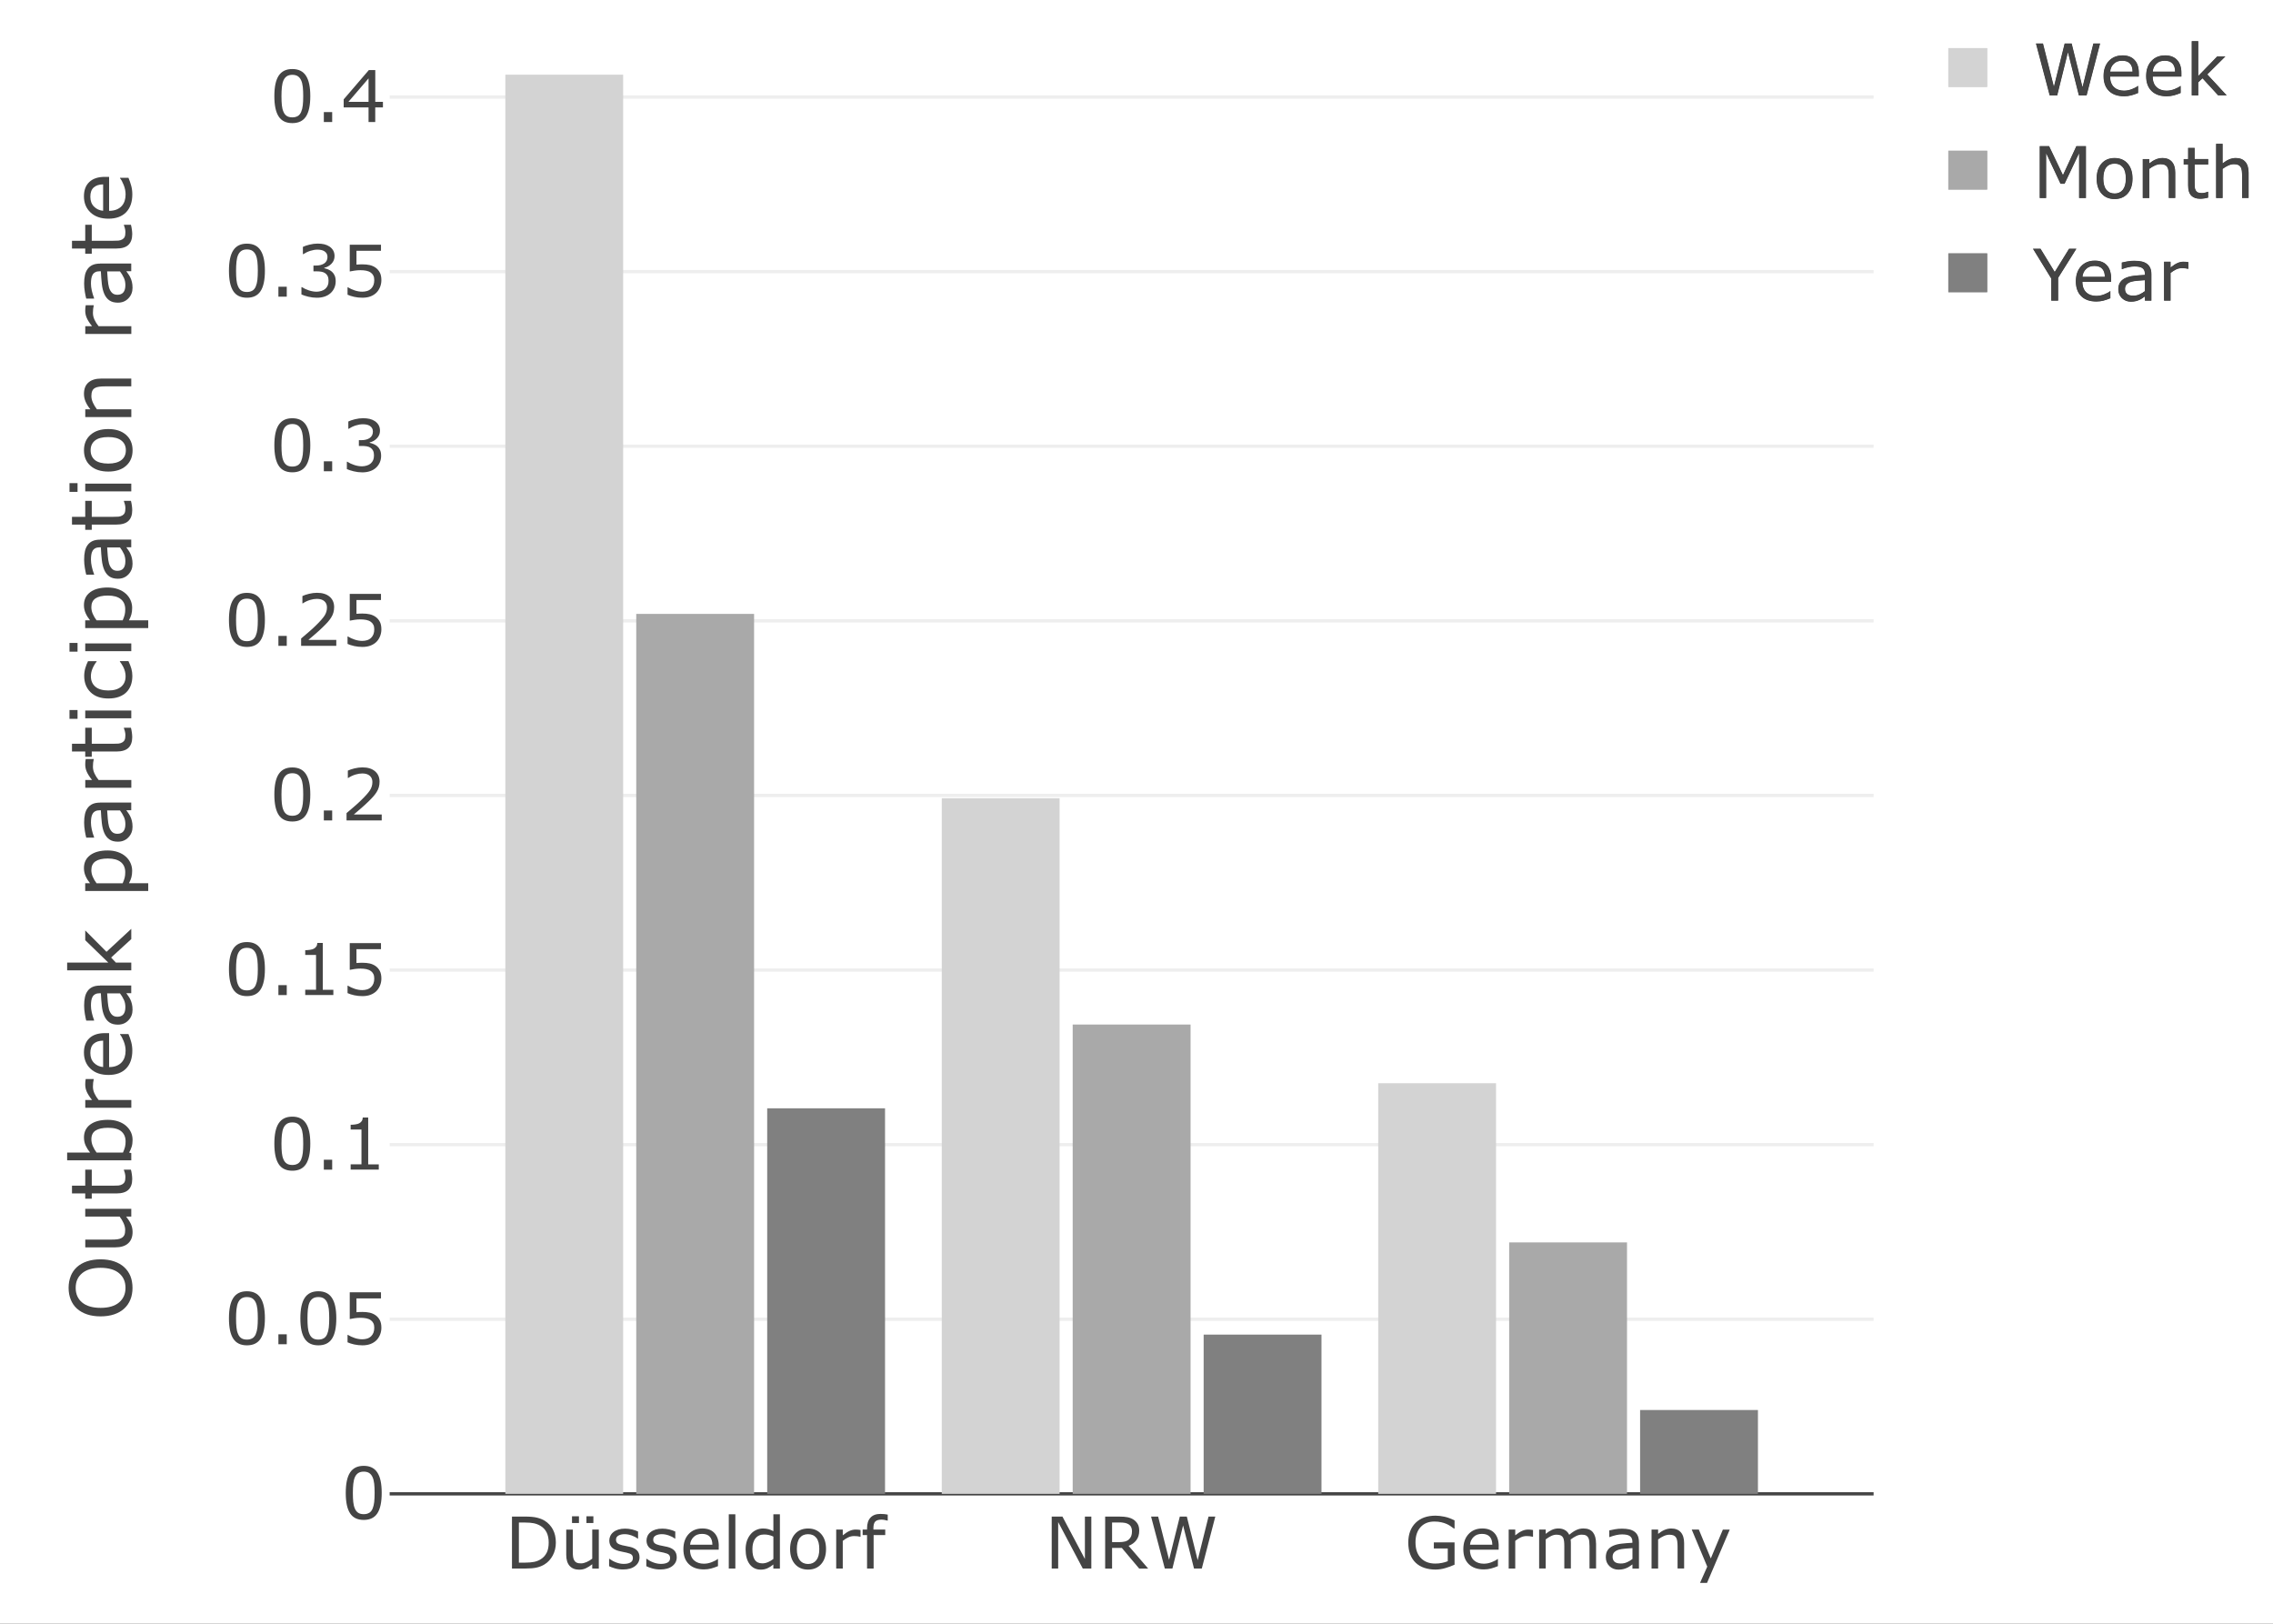 <?xml version="1.0" encoding="UTF-8"?>
<svg id="Layer_1" data-name="Layer 1" xmlns="http://www.w3.org/2000/svg" width="700" height="500" xmlns:xlink="http://www.w3.org/1999/xlink" viewBox="0 0 700 500">
  <rect x="0" y="0" width="700" height="500" fill="#333333" stroke="none"/>
  <defs>
    <clipPath id="clippath">
      <polyline points="120 0 577 0 577 460 120 460 120 0" style="fill: none;"/>
    </clipPath>
    <clipPath id="clippath-1">
      <polyline points="586 0 700 0 700 105 586 105 586 0" style="fill: none;"/>
    </clipPath>
  </defs>
  <polyline points="0 0 700 0 700 500 0 500 0 0" style="fill: #fff;"/>
  <polyline points="120 406.74 577 406.74 577 405.74 120 405.74" style="fill: #eee;"/>
  <polyline points="120 352.97 577 352.97 577 351.97 120 351.97" style="fill: #eee;"/>
  <polyline points="120 299.21 577 299.21 577 298.21 120 298.21" style="fill: #eee;"/>
  <polyline points="120 245.44 577 245.44 577 244.44 120 244.44" style="fill: #eee;"/>
  <polyline points="120 191.68 577 191.68 577 190.68 120 190.68" style="fill: #eee;"/>
  <polyline points="120 137.91 577 137.91 577 136.91 120 136.91" style="fill: #eee;"/>
  <polyline points="120 84.15 577 84.15 577 83.15 120 83.15" style="fill: #eee;"/>
  <polyline points="120 30.38 577 30.38 577 29.38 120 29.38" style="fill: #eee;"/>
  <polyline points="120 460.5 577 460.5 577 459.5 120 459.5" style="fill: #444;"/>
  <g style="clip-path: url(#clippath);">
    <rect x="155.62" y="23" width="36.29" height="437" style="fill: #d3d3d3;"/>
    <rect x="290.03" y="245.8" width="36.29" height="214.2" style="fill: #d3d3d3;"/>
    <rect x="424.44" y="333.55" width="36.29" height="126.45" style="fill: #d3d3d3;"/>
    <rect x="195.94" y="189.03" width="36.29" height="270.97" style="fill: #a9a9a9;"/>
    <rect x="330.35" y="315.48" width="36.3" height="144.52" style="fill: #a9a9a9;"/>
    <rect x="464.77" y="382.58" width="36.29" height="77.42" style="fill: #a9a9a9;"/>
    <rect x="236.27" y="341.29" width="36.29" height="118.71" style="fill: gray;"/>
    <rect x="370.68" y="410.97" width="36.29" height="49.03" style="fill: gray;"/>
    <rect x="505.09" y="434.19" width="36.29" height="25.81" style="fill: gray;"/>
  </g>
  <path d="M273.36,466.39c-.3-.06-.63-.11-.99-.15-.36-.04-.77-.06-1.22-.06-1.34,0-2.36.38-3.07,1.14-.71.76-1.06,1.86-1.06,3.28v.4h-1.36v1.7h1.36v10.3h2.02v-10.3h3.58v-1.7h-3.64v-.41c0-1,.19-1.7.59-2.08.39-.38,1.02-.57,1.89-.57.27,0,.59.03.95.1.36.07.65.13.87.2h.11v-1.85ZM265,471.13c-.32-.05-.55-.08-.71-.1-.16-.02-.41-.03-.76-.03-.64,0-1.26.13-1.87.4-.61.27-1.32.72-2.12,1.37v-1.77h-2.02v12h2.02v-8.52c.54-.44,1.1-.79,1.68-1.07.58-.28,1.18-.41,1.8-.41.39,0,.72.02,1,.05.28.03.57.08.88.16h.11v-2.07ZM251.39,480.44c-.61.77-1.46,1.16-2.53,1.16s-1.94-.39-2.55-1.17c-.61-.78-.91-1.92-.91-3.42s.3-2.71.91-3.46c.6-.75,1.46-1.13,2.55-1.13s1.93.38,2.54,1.13c.61.76.91,1.91.91,3.46s-.31,2.66-.92,3.43ZM252.89,472.37c-1-1.14-2.35-1.7-4.03-1.7s-3.05.57-4.04,1.7c-1,1.13-1.5,2.68-1.5,4.63s.5,3.5,1.5,4.63,2.35,1.7,4.04,1.7,3.03-.57,4.03-1.7c1-1.13,1.5-2.67,1.5-4.63s-.5-3.5-1.5-4.63ZM236.52,481.03c-.59.25-1.17.38-1.74.38-1.07,0-1.85-.37-2.34-1.11-.49-.74-.73-1.83-.73-3.25s.31-2.56.95-3.35c.63-.79,1.51-1.18,2.64-1.18.51,0,.98.05,1.41.14s.92.26,1.46.5v6.89c-.51.4-1.06.73-1.64.98ZM240.19,466.29h-2.02v5.2c-.54-.28-1.05-.49-1.54-.62-.49-.13-1.05-.2-1.68-.2-.69,0-1.37.14-2.01.43-.65.29-1.22.7-1.7,1.25-.49.56-.89,1.24-1.18,2.03s-.44,1.7-.44,2.72c0,1.96.42,3.48,1.26,4.59.84,1.1,1.98,1.65,3.41,1.65.74,0,1.42-.14,2.05-.42.63-.28,1.24-.67,1.82-1.17v1.26h2.02v-16.71ZM226.46,466.29h-2.02v16.71h2.02v-16.71ZM212.52,475.66c.09-.95.45-1.74,1.09-2.37.64-.64,1.5-.96,2.58-.96s1.87.29,2.4.87.79,1.4.8,2.46h-6.88ZM221.36,476.11c0-1.74-.44-3.08-1.32-4.03-.88-.95-2.13-1.42-3.74-1.42-1.75,0-3.16.58-4.23,1.73-1.07,1.15-1.61,2.71-1.61,4.67s.56,3.51,1.68,4.59c1.12,1.08,2.67,1.62,4.66,1.62.78,0,1.53-.1,2.23-.29s1.4-.43,2.08-.72v-2.2h-.11c-.35.32-.94.64-1.77.96-.83.33-1.65.49-2.47.49-.62,0-1.18-.09-1.69-.26-.51-.17-.95-.43-1.33-.77-.39-.35-.69-.8-.91-1.35-.22-.55-.33-1.19-.33-1.93h8.84v-1.1ZM207.66,477.44c-.51-.52-1.23-.89-2.17-1.11-.31-.07-.69-.15-1.15-.24s-.88-.17-1.25-.26c-.67-.16-1.16-.36-1.46-.61-.31-.25-.46-.62-.46-1.12,0-.56.25-.98.76-1.26.51-.28,1.13-.42,1.87-.42s1.43.13,2.17.39c.74.26,1.36.58,1.88.96h.11v-2.16c-.49-.25-1.1-.46-1.83-.64-.73-.18-1.46-.26-2.18-.26-.77,0-1.46.1-2.08.29-.62.2-1.13.46-1.53.8-.42.34-.73.73-.93,1.17s-.31.9-.31,1.4c0,.79.22,1.45.66,1.99.44.54,1.19.95,2.24,1.23.38.1.8.19,1.26.28s.84.16,1.12.23c.77.17,1.3.38,1.57.62.27.24.41.6.41,1.07,0,.62-.25,1.07-.75,1.35-.5.29-1.2.43-2.08.43-.72,0-1.46-.14-2.25-.42-.78-.28-1.49-.67-2.13-1.14h-.11v2.27c.5.25,1.12.48,1.86.69.74.21,1.56.32,2.44.32,1.57,0,2.81-.35,3.71-1.05.91-.7,1.36-1.6,1.36-2.7,0-.87-.25-1.58-.76-2.11ZM196.2,477.44c-.51-.52-1.23-.89-2.17-1.11-.31-.07-.69-.15-1.15-.24s-.88-.17-1.25-.26c-.67-.16-1.16-.36-1.46-.61-.31-.25-.46-.62-.46-1.12,0-.56.25-.98.76-1.26.51-.28,1.13-.42,1.87-.42s1.43.13,2.17.39c.74.26,1.36.58,1.88.96h.11v-2.16c-.49-.25-1.1-.46-1.83-.64-.73-.18-1.46-.26-2.18-.26-.77,0-1.46.1-2.08.29-.62.2-1.13.46-1.53.8-.42.34-.73.73-.93,1.17s-.31.9-.31,1.4c0,.79.22,1.45.66,1.99.44.54,1.19.95,2.24,1.23.38.1.8.19,1.26.28s.84.16,1.12.23c.77.17,1.3.38,1.57.62.27.24.41.6.41,1.07,0,.62-.25,1.07-.75,1.35-.5.29-1.2.43-2.08.43-.72,0-1.46-.14-2.25-.42-.78-.28-1.49-.67-2.13-1.14h-.11v2.27c.5.25,1.12.48,1.86.69.74.21,1.56.32,2.44.32,1.57,0,2.81-.35,3.71-1.05.91-.7,1.36-1.6,1.36-2.7,0-.87-.25-1.58-.76-2.11ZM178.3,466.9h-2.14v2.09h2.14v-2.09ZM182.74,466.9h-2.14v2.09h2.14v-2.09ZM184.41,471h-2.02v8.96c-.54.42-1.12.77-1.73,1.04-.62.27-1.19.41-1.71.41-.59,0-1.04-.07-1.34-.21-.31-.14-.56-.37-.75-.69-.19-.31-.31-.68-.37-1.11-.06-.43-.09-.96-.09-1.56v-6.83h-2.02v7.79c0,1.49.35,2.62,1.05,3.39.7.77,1.68,1.16,2.94,1.16.75,0,1.44-.14,2.06-.43s1.27-.7,1.96-1.24v1.33h2.02v-12ZM168.37,478.1c-.4.83-.99,1.5-1.79,2.01-.64.41-1.34.69-2.1.84s-1.66.23-2.68.23h-2v-12.34h2c.99,0,1.84.07,2.55.21.71.14,1.38.39,2.01.75.87.49,1.52,1.17,1.96,2.03.44.86.66,1.92.66,3.17s-.2,2.28-.6,3.12ZM170.28,470.99c-.61-1.13-1.46-2.04-2.55-2.72-.64-.39-1.42-.7-2.34-.93-.92-.23-2.16-.34-3.72-.34h-4v16h4.04c1.47,0,2.65-.1,3.55-.3.9-.2,1.71-.53,2.44-.98,1.05-.65,1.9-1.57,2.53-2.75s.95-2.5.95-3.95c0-1.55-.3-2.9-.91-4.03Z" style="fill: #444;"/>
  <path d="M372.18,467l-3.34,13.43-3.34-13.43h-2.16l-3.31,13.3-3.36-13.3h-2.18l4.23,16h2.34l3.29-13.28,3.36,13.28h2.4l4.16-16h-2.08ZM348.38,472.99c-.15.39-.39.74-.71,1.04-.35.32-.78.54-1.28.66-.5.12-1.09.18-1.76.18h-2.15v-6.04h2.5c.57,0,1.07.04,1.49.12.42.08.79.23,1.1.43.37.24.64.54.8.9.16.35.24.76.24,1.22,0,.6-.08,1.1-.23,1.49ZM347.57,476.01c1.02-.39,1.82-.98,2.4-1.76.58-.78.87-1.74.87-2.89,0-.85-.16-1.56-.49-2.11-.33-.55-.78-1.01-1.36-1.38-.52-.32-1.1-.55-1.74-.67-.64-.13-1.45-.19-2.42-.19h-4.48v16h2.13v-6.36h3l5.35,6.36h2.76l-6.02-6.99ZM336.1,467h-1.99v13.06l-6.92-13.06h-3.3v16h1.99v-14.31l7.58,14.31h2.63v-16Z" style="fill: #444;"/>
  <path d="M530.58,471l-3.72,8.89-3.68-8.89h-2.19l4.78,11.42-2.23,5.01h2.16l7-16.42h-2.12ZM518.65,475.21c0-1.47-.34-2.59-1.02-3.37-.68-.78-1.67-1.17-2.96-1.17-.71,0-1.4.15-2.07.44-.67.29-1.33.7-1.96,1.22v-1.33h-2.02v12h2.02v-8.96c.55-.42,1.13-.77,1.73-1.04s1.18-.41,1.73-.41.97.07,1.31.22c.34.15.59.37.77.67.17.27.29.65.35,1.13.06.48.1,1,.1,1.55v6.83h2.02v-7.79ZM501.09,481.04c-.59.28-1.24.41-1.94.41-.85,0-1.49-.17-1.9-.52-.42-.35-.62-.86-.62-1.55,0-.61.18-1.09.54-1.43.36-.35.83-.6,1.41-.77.49-.14,1.15-.24,1.98-.31.83-.07,1.56-.12,2.18-.16v3.34c-.5.39-1.05.72-1.63.99ZM504.73,474.86c0-.77-.12-1.42-.35-1.94s-.58-.95-1.03-1.28c-.46-.34-1-.57-1.63-.71-.63-.14-1.36-.21-2.21-.21-.72,0-1.46.06-2.2.19-.75.13-1.31.25-1.71.35v2.05h.11c.69-.26,1.37-.47,2.02-.61.65-.14,1.24-.21,1.77-.21.44,0,.86.03,1.26.09.4.06.74.17,1.03.33.3.17.53.41.69.71s.24.68.24,1.14v.31c-1.17.06-2.27.14-3.3.26-1.02.11-1.9.33-2.63.66-.72.32-1.28.76-1.67,1.33-.39.56-.59,1.3-.59,2.21,0,1.11.38,2.02,1.13,2.74s1.67,1.07,2.75,1.07c.59,0,1.1-.06,1.54-.17.44-.11.82-.25,1.16-.41.29-.13.58-.3.89-.52.3-.22.55-.39.73-.51v1.28h2.01v-8.14ZM491.51,475.21c0-1.43-.31-2.55-.94-3.35-.63-.8-1.6-1.2-2.92-1.2-.77,0-1.49.15-2.16.46-.67.3-1.42.8-2.23,1.49-.28-.61-.7-1.08-1.27-1.43s-1.26-.52-2.08-.52c-.71,0-1.38.15-2,.44-.63.29-1.26.7-1.89,1.22v-1.33h-2.02v12h2.02v-8.96c.55-.42,1.1-.77,1.66-1.04.55-.27,1.11-.41,1.66-.41.58,0,1.02.08,1.33.23.31.15.54.38.71.69.15.29.25.67.3,1.14.05.48.07.98.07,1.51v6.83h2.02v-7.68c0-.21,0-.43-.02-.65-.01-.22-.03-.41-.05-.58.57-.44,1.13-.8,1.7-1.08.57-.28,1.13-.42,1.7-.42s1.02.08,1.33.24c.31.16.54.39.71.7.15.29.25.67.3,1.15.05.48.07.98.07,1.49v6.83h2.02v-7.79ZM472.1,471.13c-.32-.05-.55-.08-.71-.1-.16-.02-.41-.03-.76-.03-.64,0-1.26.13-1.87.4-.61.27-1.32.72-2.12,1.37v-1.77h-2.02v12h2.02v-8.52c.54-.44,1.1-.79,1.68-1.07.58-.28,1.18-.41,1.8-.41.39,0,.72.02,1,.05.28.03.57.08.88.16h.11v-2.07ZM452.71,475.66c.09-.95.45-1.74,1.09-2.37.64-.64,1.5-.96,2.58-.96s1.87.29,2.4.87.79,1.4.8,2.46h-6.88ZM461.55,476.11c0-1.74-.44-3.08-1.32-4.03-.88-.95-2.13-1.42-3.74-1.42-1.75,0-3.16.58-4.23,1.73-1.07,1.15-1.61,2.71-1.61,4.67s.56,3.51,1.68,4.59c1.12,1.08,2.67,1.62,4.66,1.62.78,0,1.53-.1,2.23-.29s1.4-.43,2.08-.72v-2.2h-.11c-.35.32-.94.64-1.77.96-.83.33-1.65.49-2.47.49-.62,0-1.18-.09-1.69-.26-.51-.17-.95-.43-1.33-.77-.39-.35-.69-.8-.91-1.35-.22-.55-.33-1.19-.33-1.93h8.84v-1.1ZM447.96,474.95h-6.39v1.87h4.29v3.92c-.52.21-1.12.39-1.8.53-.68.14-1.37.2-2.06.2-1.88,0-3.36-.57-4.45-1.72-1.09-1.15-1.63-2.76-1.63-4.83,0-1.96.52-3.52,1.56-4.67,1.04-1.15,2.46-1.72,4.25-1.72.79,0,1.51.07,2.13.22.63.15,1.19.33,1.68.55.41.19.82.42,1.25.7.42.28.74.5.97.68h.19v-2.52c-1.1-.52-2.12-.89-3.07-1.11-.95-.22-1.88-.33-2.79-.33-2.61,0-4.66.74-6.15,2.22-1.49,1.48-2.24,3.5-2.24,6.05,0,1.4.2,2.62.6,3.66.4,1.04.97,1.91,1.71,2.6.73.69,1.61,1.2,2.65,1.55,1.04.34,2.18.52,3.43.52.97,0,1.97-.15,3-.45,1.03-.3,1.99-.65,2.86-1.05v-6.86Z" style="fill: #444;"/>
  <path d="M113.69,465.84c-.44.28-1,.42-1.68.42-.72,0-1.29-.15-1.72-.44-.43-.29-.77-.72-1-1.28-.26-.59-.43-1.27-.5-2.02-.08-.75-.12-1.69-.12-2.8,0-1.02.04-1.95.13-2.8.09-.85.26-1.54.5-2.07.26-.57.61-.99,1.05-1.27s1-.42,1.67-.42,1.24.14,1.67.42c.43.28.77.69,1.03,1.25.26.56.43,1.24.52,2.04.09.8.13,1.75.13,2.84s-.04,2.05-.13,2.83c-.09.78-.26,1.47-.51,2.05-.24.57-.59.99-1.03,1.27ZM116.22,453.45c-.88-1.38-2.29-2.07-4.21-2.07s-3.29.68-4.19,2.04c-.9,1.36-1.34,3.46-1.34,6.3s.44,4.91,1.33,6.27c.88,1.36,2.29,2.04,4.21,2.04s3.29-.67,4.18-2.01c.9-1.34,1.35-3.45,1.35-6.32s-.44-4.87-1.33-6.25Z" style="fill: #444;"/>
  <path d="M116.97,406.52c-.32-.62-.76-1.13-1.33-1.53-.54-.37-1.14-.63-1.79-.78-.65-.15-1.41-.22-2.28-.22-.24,0-.52,0-.84.02s-.64.04-.95.06v-4.25h7.55v-1.88h-9.62v8.24c.42-.09.93-.17,1.51-.26.58-.09,1.19-.13,1.82-.13s1.25.06,1.79.17c.53.11.99.3,1.36.58.34.23.6.53.79.91.19.38.28.84.28,1.4s-.08,1.06-.24,1.49-.4.8-.71,1.11c-.37.36-.8.61-1.27.75-.48.14-.97.21-1.48.21-.76,0-1.53-.13-2.32-.39-.79-.26-1.48-.58-2.06-.95h-.15v2.27c.56.26,1.24.48,2.05.66.81.18,1.65.27,2.52.27.94,0,1.76-.13,2.48-.4.71-.27,1.33-.65,1.84-1.15.47-.47.84-1.04,1.12-1.72.27-.68.41-1.39.41-2.14,0-.94-.16-1.72-.47-2.34ZM99.71,412.08c-.44.28-1,.42-1.68.42-.72,0-1.29-.15-1.72-.44-.43-.29-.77-.72-1-1.28-.26-.59-.43-1.27-.5-2.02-.08-.75-.12-1.69-.12-2.8,0-1.02.04-1.95.13-2.8.09-.85.26-1.54.5-2.07.26-.57.61-.99,1.05-1.27s1-.42,1.67-.42,1.24.14,1.67.42c.43.28.77.69,1.03,1.25.26.56.43,1.24.52,2.04.09.8.13,1.75.13,2.84s-.04,2.05-.13,2.83c-.09.78-.26,1.47-.51,2.05-.24.57-.59.99-1.03,1.27ZM102.24,399.69c-.88-1.38-2.29-2.07-4.21-2.07s-3.29.68-4.19,2.04c-.9,1.36-1.34,3.46-1.34,6.3s.44,4.91,1.33,6.27c.88,1.36,2.29,2.04,4.21,2.04s3.29-.67,4.18-2.01c.9-1.34,1.35-3.45,1.35-6.32s-.44-4.87-1.33-6.25ZM88.31,410.88h-2.57v3.06h2.57v-3.06ZM77.72,412.08c-.44.28-1,.42-1.68.42-.72,0-1.29-.15-1.72-.44-.43-.29-.77-.72-1-1.28-.26-.59-.43-1.27-.5-2.02-.08-.75-.12-1.69-.12-2.8,0-1.02.04-1.95.13-2.8.09-.85.26-1.54.5-2.07.26-.57.61-.99,1.05-1.27s1-.42,1.67-.42,1.24.14,1.67.42c.43.28.77.69,1.03,1.25.26.56.43,1.24.52,2.04.09.8.13,1.75.13,2.84s-.04,2.05-.13,2.83c-.09.78-.26,1.47-.51,2.05-.24.57-.59.99-1.03,1.27ZM80.25,399.69c-.88-1.38-2.29-2.07-4.21-2.07s-3.29.68-4.19,2.04c-.9,1.36-1.34,3.46-1.34,6.3s.44,4.91,1.33,6.27c.88,1.36,2.29,2.04,4.21,2.04s3.29-.67,4.18-2.01c.9-1.34,1.35-3.45,1.35-6.32s-.44-4.87-1.33-6.25Z" style="fill: #444;"/>
  <path d="M116.66,358.54h-3.27v-14.42h-1.67c-.03.47-.14.84-.33,1.11-.19.28-.45.5-.78.68-.27.14-.66.25-1.17.33-.52.08-1,.11-1.45.11v1.46h3.33v10.72h-3.33v1.63h8.66v-1.63ZM102.3,357.11h-2.57v3.06h2.57v-3.06ZM91.7,358.31c-.44.28-1,.42-1.68.42-.72,0-1.29-.15-1.72-.44-.43-.29-.77-.72-1-1.28-.26-.59-.43-1.27-.5-2.02-.08-.75-.12-1.69-.12-2.8,0-1.02.04-1.95.13-2.8.09-.85.26-1.54.5-2.07.26-.57.61-.99,1.05-1.27s1-.42,1.67-.42,1.24.14,1.67.42c.43.28.77.69,1.03,1.25.26.56.43,1.24.52,2.04.09.8.13,1.75.13,2.84s-.04,2.05-.13,2.83c-.09.78-.26,1.47-.51,2.05-.24.57-.59.99-1.03,1.27ZM94.23,345.92c-.88-1.38-2.29-2.07-4.21-2.07s-3.29.68-4.19,2.04c-.9,1.36-1.34,3.46-1.34,6.3s.44,4.91,1.33,6.27c.88,1.36,2.29,2.04,4.21,2.04s3.29-.67,4.18-2.01c.9-1.34,1.35-3.45,1.35-6.32s-.44-4.87-1.33-6.25Z" style="fill: #444;"/>
  <path d="M116.97,298.99c-.32-.62-.76-1.13-1.33-1.53-.54-.37-1.14-.63-1.79-.78-.65-.15-1.41-.22-2.28-.22-.24,0-.52,0-.84.02s-.64.04-.95.06v-4.25h7.55v-1.88h-9.62v8.24c.42-.09.93-.17,1.51-.26.58-.09,1.19-.13,1.82-.13s1.25.06,1.79.17c.53.11.99.3,1.36.58.34.23.6.53.79.91.19.38.28.84.28,1.4s-.08,1.06-.24,1.49-.4.8-.71,1.11c-.37.36-.8.61-1.27.75-.48.14-.97.21-1.48.21-.76,0-1.53-.13-2.32-.39-.79-.26-1.48-.58-2.06-.95h-.15v2.27c.56.26,1.24.48,2.05.66.81.18,1.65.27,2.52.27.94,0,1.76-.13,2.48-.4.71-.27,1.33-.65,1.84-1.15.47-.47.84-1.04,1.12-1.72.27-.68.41-1.39.41-2.14,0-.94-.16-1.72-.47-2.34ZM102.67,304.78h-3.27v-14.42h-1.67c-.03.47-.14.84-.33,1.11-.19.28-.45.5-.78.68-.27.14-.66.25-1.17.33-.52.08-1,.11-1.45.11v1.46h3.33v10.72h-3.33v1.63h8.66v-1.63ZM88.31,303.35h-2.57v3.06h2.57v-3.06ZM77.72,304.55c-.44.28-1,.42-1.68.42-.72,0-1.29-.15-1.72-.44-.43-.29-.77-.72-1-1.28-.26-.59-.43-1.27-.5-2.02-.08-.75-.12-1.69-.12-2.8,0-1.02.04-1.95.13-2.8.09-.85.26-1.54.5-2.07.26-.57.61-.99,1.05-1.27s1-.42,1.67-.42,1.24.14,1.67.42c.43.28.77.69,1.03,1.25.26.56.43,1.24.52,2.04.09.8.13,1.75.13,2.84s-.04,2.05-.13,2.83c-.09.78-.26,1.47-.51,2.05-.24.57-.59.99-1.03,1.27ZM80.25,292.16c-.88-1.38-2.29-2.07-4.21-2.07s-3.29.68-4.19,2.04c-.9,1.36-1.34,3.46-1.34,6.3s.44,4.91,1.33,6.27c.88,1.36,2.29,2.04,4.21,2.04s3.29-.67,4.18-2.01c.9-1.34,1.35-3.45,1.35-6.32s-.44-4.87-1.33-6.25Z" style="fill: #444;"/>
  <path d="M117.57,250.8h-8.6c.71-.6,1.47-1.25,2.29-1.96.82-.71,1.61-1.43,2.37-2.19.54-.52.99-1,1.37-1.43s.7-.87.98-1.31c.3-.47.53-.97.68-1.5.15-.53.23-1.09.23-1.7,0-1.35-.47-2.43-1.4-3.22-.93-.79-2.22-1.19-3.86-1.19-.79,0-1.62.1-2.47.31s-1.53.44-2.04.69v2.26h.11c.72-.47,1.46-.82,2.22-1.05.76-.23,1.46-.34,2.12-.34.98,0,1.75.23,2.29.7.55.47.82,1.12.82,1.95,0,.91-.25,1.76-.76,2.54-.51.78-1.45,1.84-2.83,3.17-.65.64-1.36,1.28-2.11,1.92-.76.64-1.51,1.29-2.26,1.93v2.25h10.83v-1.84ZM102.3,249.58h-2.57v3.06h2.57v-3.06ZM91.7,250.78c-.44.28-1,.42-1.68.42-.72,0-1.29-.15-1.72-.44-.43-.29-.77-.72-1-1.28-.26-.59-.43-1.27-.5-2.02-.08-.75-.12-1.69-.12-2.8,0-1.02.04-1.95.13-2.8.09-.85.26-1.54.5-2.07.26-.57.61-.99,1.05-1.27s1-.42,1.67-.42,1.24.14,1.67.42c.43.28.77.69,1.03,1.25.26.56.43,1.24.52,2.04.09.8.13,1.75.13,2.84s-.04,2.05-.13,2.83c-.09.78-.26,1.47-.51,2.05-.24.57-.59.99-1.03,1.27ZM94.23,238.39c-.88-1.38-2.29-2.07-4.21-2.07s-3.29.68-4.19,2.04c-.9,1.36-1.34,3.46-1.34,6.3s.44,4.91,1.33,6.27c.88,1.36,2.29,2.04,4.21,2.04s3.29-.67,4.18-2.01c.9-1.34,1.35-3.45,1.35-6.32s-.44-4.87-1.33-6.25Z" style="fill: #444;"/>
  <path d="M116.97,191.46c-.32-.62-.76-1.13-1.33-1.53-.54-.37-1.14-.63-1.79-.78-.65-.15-1.41-.22-2.28-.22-.24,0-.52,0-.84.02s-.64.04-.95.06v-4.25h7.55v-1.88h-9.62v8.24c.42-.09.93-.17,1.51-.26.58-.09,1.19-.13,1.82-.13s1.25.06,1.79.17c.53.11.99.3,1.36.58.34.23.6.53.79.91.19.38.28.84.28,1.4s-.08,1.06-.24,1.49-.4.8-.71,1.11c-.37.36-.8.61-1.27.75-.48.14-.97.21-1.48.21-.76,0-1.53-.13-2.32-.39-.79-.26-1.48-.58-2.06-.95h-.15v2.27c.56.26,1.24.48,2.05.66.81.18,1.65.27,2.52.27.94,0,1.76-.13,2.48-.4.71-.27,1.33-.65,1.84-1.15.47-.47.84-1.04,1.12-1.72.27-.68.41-1.39.41-2.14,0-.94-.16-1.72-.47-2.34ZM103.58,197.04h-8.6c.71-.6,1.47-1.25,2.29-1.96.82-.71,1.61-1.43,2.37-2.19.54-.52.99-1,1.37-1.43s.7-.87.98-1.31c.3-.47.53-.97.68-1.5.15-.53.23-1.09.23-1.7,0-1.35-.47-2.43-1.4-3.22-.93-.79-2.22-1.19-3.86-1.19-.79,0-1.62.1-2.47.31s-1.53.44-2.04.69v2.26h.11c.72-.47,1.46-.82,2.22-1.05.76-.23,1.46-.34,2.12-.34.98,0,1.75.23,2.29.7.55.47.82,1.12.82,1.95,0,.91-.25,1.76-.76,2.54-.51.78-1.45,1.84-2.83,3.17-.65.64-1.36,1.28-2.11,1.92-.76.64-1.51,1.29-2.26,1.93v2.25h10.83v-1.84ZM88.31,195.82h-2.57v3.06h2.57v-3.06ZM77.72,197.02c-.44.28-1,.42-1.68.42-.72,0-1.29-.15-1.72-.44-.43-.29-.77-.72-1-1.28-.26-.59-.43-1.27-.5-2.02-.08-.75-.12-1.69-.12-2.8,0-1.02.04-1.95.13-2.8.09-.85.26-1.54.5-2.07.26-.57.61-.99,1.05-1.27s1-.42,1.67-.42,1.24.14,1.67.42c.43.28.77.69,1.03,1.25.26.56.43,1.24.52,2.04.09.8.13,1.75.13,2.84s-.04,2.05-.13,2.83c-.09.78-.26,1.47-.51,2.05-.24.57-.59.99-1.03,1.27ZM80.25,184.63c-.88-1.38-2.29-2.07-4.21-2.07s-3.29.68-4.19,2.04c-.9,1.36-1.34,3.46-1.34,6.3s.44,4.91,1.33,6.27c.88,1.36,2.29,2.04,4.21,2.04s3.29-.67,4.18-2.01c.9-1.34,1.35-3.45,1.35-6.32s-.44-4.87-1.33-6.25Z" style="fill: #444;"/>
  <path d="M115.04,136.73c-.44-.18-.84-.3-1.18-.36v-.15c.85-.17,1.59-.59,2.22-1.25.63-.66.94-1.44.94-2.33,0-.65-.13-1.22-.4-1.71-.27-.49-.66-.9-1.17-1.25-.48-.32-1.02-.54-1.61-.69-.59-.14-1.28-.21-2.06-.21s-1.62.11-2.47.32c-.85.21-1.53.44-2.04.69v2.25h.11c.68-.44,1.4-.79,2.17-1.03.77-.24,1.49-.37,2.17-.37.44,0,.84.04,1.19.11.35.07.68.2.99.39.29.19.52.42.69.71.16.29.25.63.25,1.02,0,.87-.32,1.54-.97,1.99-.65.46-1.52.68-2.6.68h-.75v1.78h.97c.53,0,1.02.04,1.48.12.46.08.85.23,1.17.46.32.21.57.51.76.89.18.38.27.85.27,1.42s-.08,1.06-.24,1.44-.41.73-.74,1.04c-.32.29-.73.52-1.24.67-.51.15-.99.23-1.44.23-.77,0-1.56-.13-2.38-.4-.82-.26-1.54-.6-2.15-1h-.16v2.25c.55.25,1.26.48,2.12.69.86.21,1.73.32,2.62.32s1.66-.12,2.39-.36c.73-.24,1.36-.61,1.9-1.11.48-.45.85-.98,1.12-1.59.26-.61.4-1.28.4-2.01s-.11-1.34-.33-1.8c-.22-.47-.5-.85-.85-1.16-.31-.27-.68-.5-1.13-.68ZM102.3,142.05h-2.57v3.06h2.57v-3.06ZM91.7,143.25c-.44.28-1,.42-1.68.42-.72,0-1.29-.15-1.72-.44-.43-.29-.77-.72-1-1.28-.26-.59-.43-1.27-.5-2.02-.08-.75-.12-1.69-.12-2.8,0-1.02.04-1.95.13-2.8.09-.85.26-1.54.5-2.07.26-.57.61-.99,1.05-1.27s1-.42,1.67-.42,1.24.14,1.67.42c.43.28.77.69,1.03,1.25.26.56.43,1.24.52,2.04.09.8.13,1.75.13,2.84s-.04,2.05-.13,2.83c-.09.78-.26,1.47-.51,2.05-.24.57-.59.99-1.03,1.27ZM94.23,130.86c-.88-1.38-2.29-2.07-4.21-2.07s-3.29.68-4.19,2.04c-.9,1.36-1.34,3.46-1.34,6.3s.44,4.91,1.33,6.27c.88,1.36,2.29,2.04,4.21,2.04s3.29-.67,4.18-2.01c.9-1.34,1.35-3.45,1.35-6.32s-.44-4.87-1.33-6.25Z" style="fill: #444;"/>
  <path d="M116.97,83.93c-.32-.62-.76-1.13-1.33-1.53-.54-.37-1.14-.63-1.79-.78-.65-.15-1.41-.22-2.28-.22-.24,0-.52,0-.84.02s-.64.04-.95.06v-4.25h7.55v-1.88h-9.62v8.24c.42-.09.93-.17,1.51-.26.58-.09,1.19-.13,1.82-.13s1.25.06,1.79.17c.53.11.99.3,1.36.58.34.23.6.53.79.91.19.38.28.84.28,1.4s-.08,1.06-.24,1.49-.4.8-.71,1.11c-.37.36-.8.61-1.27.75-.48.14-.97.21-1.48.21-.76,0-1.53-.13-2.32-.39-.79-.26-1.48-.58-2.06-.95h-.15v2.27c.56.26,1.24.48,2.05.66.81.18,1.65.27,2.52.27.94,0,1.76-.13,2.48-.4.71-.27,1.33-.65,1.84-1.15.47-.47.84-1.04,1.12-1.72.27-.68.41-1.39.41-2.14,0-.94-.16-1.72-.47-2.34ZM101.05,82.96c-.44-.18-.84-.3-1.18-.36v-.15c.85-.17,1.59-.59,2.22-1.25.63-.66.94-1.44.94-2.33,0-.65-.13-1.22-.4-1.71-.27-.49-.66-.9-1.17-1.25-.48-.32-1.02-.54-1.61-.69-.59-.14-1.28-.21-2.06-.21s-1.62.11-2.47.32c-.85.21-1.53.44-2.04.69v2.25h.11c.68-.44,1.4-.79,2.17-1.03.77-.24,1.49-.37,2.17-.37.44,0,.84.04,1.19.11.35.07.68.2.99.39.29.19.52.42.69.71.16.29.25.63.25,1.02,0,.87-.32,1.54-.97,1.99-.65.46-1.52.68-2.6.68h-.75v1.78h.97c.53,0,1.02.04,1.48.12.46.08.85.23,1.17.46.32.21.57.51.76.89.18.38.27.85.27,1.42s-.08,1.06-.24,1.44-.41.73-.74,1.04c-.32.29-.73.52-1.24.67-.51.15-.99.23-1.44.23-.77,0-1.56-.13-2.38-.4-.82-.26-1.54-.6-2.15-1h-.16v2.25c.55.25,1.26.48,2.12.69.86.21,1.73.32,2.62.32s1.66-.12,2.39-.36c.73-.24,1.36-.61,1.9-1.11.48-.45.85-.98,1.12-1.59.26-.61.4-1.28.4-2.01s-.11-1.34-.33-1.8c-.22-.47-.5-.85-.85-1.16-.31-.27-.68-.5-1.13-.68ZM88.31,88.29h-2.57v3.06h2.57v-3.06ZM77.72,89.49c-.44.28-1,.42-1.68.42-.72,0-1.29-.15-1.72-.44-.43-.29-.77-.72-1-1.28-.26-.59-.43-1.27-.5-2.02-.08-.75-.12-1.69-.12-2.8,0-1.02.04-1.95.13-2.8.09-.85.26-1.54.5-2.07.26-.57.61-.99,1.05-1.27s1-.42,1.67-.42,1.24.14,1.67.42c.43.28.77.69,1.03,1.25.26.56.43,1.24.52,2.04.09.8.13,1.75.13,2.84s-.04,2.05-.13,2.83c-.09.78-.26,1.47-.51,2.05-.24.57-.59.99-1.03,1.27ZM80.25,77.1c-.88-1.38-2.29-2.07-4.21-2.07s-3.29.68-4.19,2.04c-.9,1.36-1.34,3.46-1.34,6.3s.44,4.91,1.33,6.27c.88,1.36,2.29,2.04,4.21,2.04s3.29-.67,4.18-2.01c.9-1.34,1.35-3.45,1.35-6.32s-.44-4.87-1.33-6.25Z" style="fill: #444;"/>
  <path d="M107.3,31.36l6.2-7.22v7.22h-6.2ZM117.94,31.36h-2.37v-9.78h-1.98l-7.75,9.02v2.47h7.66v4.5h2.06v-4.5h2.37v-1.72ZM102.3,34.52h-2.57v3.06h2.57v-3.06ZM91.7,35.72c-.44.28-1,.42-1.68.42-.72,0-1.29-.15-1.72-.44-.43-.29-.77-.72-1-1.28-.26-.59-.43-1.27-.5-2.02-.08-.75-.12-1.69-.12-2.8,0-1.02.04-1.95.13-2.8.09-.85.26-1.54.5-2.07.26-.57.61-.99,1.05-1.27s1-.42,1.67-.42,1.24.14,1.67.42c.43.28.77.69,1.03,1.25.26.56.43,1.24.52,2.04.09.8.13,1.75.13,2.84s-.04,2.05-.13,2.83c-.09.78-.26,1.47-.51,2.05-.24.57-.59.99-1.03,1.27ZM94.23,23.33c-.88-1.38-2.29-2.07-4.21-2.07s-3.29.68-4.19,2.04c-.9,1.36-1.34,3.46-1.34,6.3s.44,4.91,1.33,6.27c.88,1.36,2.29,2.04,4.21,2.04s3.29-.67,4.18-2.01c.9-1.34,1.35-3.45,1.35-6.32s-.44-4.87-1.33-6.25Z" style="fill: #444;"/>
  <polyline points="586 0 700 0 700 105 586 105 586 0" style="fill: #fff;"/>
  <g style="clip-path: url(#clippath-1);">
    <path d="M679.79,22.92l5.58-5.54h-2.55l-5.83,6v-10.72h-2.02v16.71h2.02v-4.01l1.31-1.25,4.81,5.25h2.66l-5.98-6.46M662.97,22.04c.09-.95.45-1.74,1.09-2.37.64-.64,1.5-.96,2.58-.96s1.87.29,2.4.87c.53.58.79,1.4.8,2.46h-6.87M671.82,22.49c0-1.74-.44-3.08-1.32-4.03-.88-.95-2.13-1.42-3.74-1.42-1.75,0-3.16.58-4.23,1.73-1.07,1.15-1.61,2.71-1.61,4.67s.56,3.51,1.68,4.59c1.12,1.08,2.67,1.62,4.66,1.62.78,0,1.53-.1,2.23-.29.71-.19,1.4-.43,2.08-.72v-2.2h-.11c-.35.32-.94.64-1.77.96-.83.33-1.65.49-2.47.49-.62,0-1.18-.09-1.69-.26-.51-.17-.95-.43-1.33-.77-.39-.35-.69-.8-.91-1.35-.22-.55-.33-1.19-.33-1.93h8.84v-1.1M649.87,22.04c.09-.95.45-1.74,1.09-2.37.64-.64,1.5-.96,2.58-.96s1.87.29,2.4.87c.53.58.79,1.4.8,2.46h-6.88M658.71,22.49c0-1.74-.44-3.08-1.32-4.03-.88-.95-2.13-1.42-3.74-1.42-1.75,0-3.16.58-4.23,1.73-1.07,1.15-1.61,2.71-1.61,4.67s.56,3.51,1.68,4.59c1.12,1.08,2.67,1.62,4.66,1.62.78,0,1.53-.1,2.23-.29.71-.19,1.4-.43,2.08-.72v-2.2h-.11c-.35.32-.94.64-1.77.96-.83.33-1.65.49-2.47.49-.62,0-1.18-.09-1.69-.26-.51-.17-.95-.43-1.33-.77-.39-.35-.69-.8-.91-1.35-.22-.55-.33-1.19-.33-1.93h8.84v-1.1M644.68,13.38l-3.34,13.43-3.34-13.43h-2.16l-3.31,13.3-3.36-13.3h-2.18l4.23,16h2.34l3.29-13.28,3.36,13.28h2.4l4.16-16h-2.08" style="fill: #444;"/>
    <polyline points="612 26.8 600 26.8 600 14.8 612 14.8 612 26.8" style="fill: #d3d3d3;"/>
    <path d="M653.54,18.71c-1.08,0-1.94.32-2.58.96-.64.64-1,1.43-1.09,2.37h6.88c0-1.06-.27-1.88-.8-2.46-.53-.58-1.33-.87-2.4-.87M666.65,18.71c-1.08,0-1.94.32-2.58.96-.64.64-1,1.43-1.09,2.37h6.87c0-1.06-.27-1.88-.8-2.46-.53-.58-1.33-.87-2.4-.87M654.16,29.66c-1.99,0-3.54-.54-4.66-1.62-1.12-1.08-1.68-2.61-1.68-4.59s.54-3.52,1.61-4.67c1.07-1.15,2.48-1.73,4.23-1.73,1.62,0,2.87.47,3.74,1.42.88.95,1.32,2.29,1.32,4.03v1.1h-8.84c0,.74.11,1.38.33,1.93.22.55.53,1,.91,1.35.37.34.81.6,1.33.77.51.17,1.08.26,1.69.26.82,0,1.64-.16,2.47-.49.83-.33,1.42-.65,1.77-.96h.11v2.2c-.68.29-1.38.53-2.08.72-.71.19-1.45.29-2.23.29M667.26,29.66c-1.99,0-3.54-.54-4.66-1.62-1.12-1.08-1.68-2.61-1.68-4.59s.54-3.52,1.61-4.67c1.07-1.15,2.48-1.73,4.23-1.73,1.62,0,2.87.47,3.74,1.42.88.95,1.32,2.29,1.32,4.03v1.1h-8.84c0,.74.11,1.38.33,1.93.22.55.53,1,.91,1.35.37.34.81.6,1.33.77.51.17,1.08.26,1.69.26.82,0,1.64-.16,2.47-.49.83-.33,1.42-.65,1.77-.96h.11v2.2c-.68.29-1.38.53-2.08.72-.71.19-1.45.29-2.23.29M600,26.8v-12h12v12h-12M646.76,13.38h0l-4.16,16h-2.4l-3.36-13.28-3.29,13.28h-2.34l-4.23-16h2.18l3.36,13.3,3.31-13.3h2.16l3.34,13.43,3.34-13.43h2.08M674.96,29.38V12.67h2.02v10.72l5.83-6h2.55l-5.58,5.54,5.98,6.46h-2.66l-4.81-5.25-1.31,1.25v4.01h-2.02M694.41,5h-108.41v31.6h108.41V5" style="fill: #fff;"/>
    <path d="M649.87,22.04c.09-.95.45-1.74,1.09-2.37.64-.64,1.5-.96,2.58-.96s1.87.29,2.4.87c.53.58.79,1.4.8,2.46h-6.88M653.65,17.05c-1.75,0-3.16.58-4.23,1.73-1.07,1.15-1.61,2.71-1.61,4.67s.56,3.51,1.68,4.59c1.12,1.08,2.67,1.62,4.66,1.62.78,0,1.53-.1,2.23-.29.71-.19,1.4-.43,2.08-.72v-2.2h-.11c-.35.32-.94.64-1.77.96-.83.33-1.65.49-2.47.49-.62,0-1.18-.09-1.69-.26-.51-.17-.95-.43-1.33-.77-.39-.35-.69-.8-.91-1.35-.22-.55-.33-1.19-.33-1.93h8.84v-1.1c0-1.74-.44-3.08-1.32-4.03-.88-.95-2.13-1.42-3.74-1.42M662.97,22.04c.09-.95.45-1.74,1.09-2.37.64-.64,1.5-.96,2.58-.96s1.87.29,2.4.87c.53.58.79,1.4.8,2.46h-6.87M666.76,17.05c-1.75,0-3.16.58-4.23,1.73-1.07,1.15-1.61,2.71-1.61,4.67s.56,3.51,1.68,4.59c1.12,1.08,2.67,1.62,4.66,1.62.78,0,1.53-.1,2.23-.29.71-.19,1.4-.43,2.08-.72v-2.2h-.11c-.35.32-.94.64-1.77.96-.83.33-1.65.49-2.47.49-.62,0-1.18-.09-1.69-.26-.51-.17-.95-.43-1.33-.77-.39-.35-.69-.8-.91-1.35-.22-.55-.33-1.19-.33-1.93h8.84v-1.1c0-1.74-.44-3.08-1.32-4.03-.88-.95-2.13-1.42-3.74-1.42M646.76,13.38h-2.08l-3.34,13.43-3.34-13.43h-2.16l-3.31,13.3-3.36-13.3h-2.18l4.23,16h2.34l3.29-13.28,3.36,13.28h2.4l4.16-16M676.98,12.67h-2.02v16.71h2.02v-4.01l1.31-1.25,4.81,5.25h2.66l-5.98-6.46,5.58-5.54h-2.55l-5.83,6v-10.72" style="fill: #444;"/>
    <polyline points="612 14.8 600 14.8 600 26.8 612 26.8 612 14.8" style="fill: #d3d3d3;"/>
    <path d="M692.5,53.19c0-1.47-.34-2.59-1.02-3.37-.68-.78-1.67-1.17-2.96-1.17-.71,0-1.4.15-2.07.44-.67.29-1.33.7-1.96,1.22v-6.05h-2.02v16.71h2.02v-8.96c.55-.42,1.13-.77,1.73-1.04.6-.27,1.18-.41,1.73-.41s.97.07,1.31.22c.34.15.59.37.77.67.17.27.29.65.35,1.13.06.48.1,1,.1,1.55v6.83h2.02v-7.79M680.03,59.06h-.11c-.16.06-.42.15-.77.24-.36.1-.7.15-1.03.15-.57,0-.99-.07-1.26-.2-.28-.13-.49-.34-.65-.63-.17-.31-.27-.64-.3-.99-.03-.35-.04-.85-.04-1.48v-5.47h4.17v-1.7h-4.17v-3.45h-2.02v3.45h-1.36v1.7h1.36v6.38c0,1.45.32,2.51.96,3.17.64.66,1.57.99,2.79.99.35,0,.75-.03,1.2-.1.45-.06.86-.15,1.24-.25v-1.82M669.91,53.19c0-1.47-.34-2.59-1.02-3.37-.68-.78-1.67-1.17-2.96-1.17-.71,0-1.4.15-2.07.44-.67.29-1.33.7-1.96,1.22v-1.33h-2.02v12h2.02v-8.96c.55-.42,1.13-.77,1.73-1.04.6-.27,1.18-.41,1.73-.41s.97.07,1.31.22c.34.15.59.37.77.67.17.27.29.65.35,1.13.06.48.1,1,.1,1.55v6.83h2.02v-7.79M653.75,58.42c-.61.77-1.46,1.16-2.53,1.16s-1.94-.39-2.55-1.16c-.61-.78-.91-1.92-.91-3.42s.3-2.71.91-3.46c.6-.75,1.46-1.13,2.55-1.13s1.93.38,2.54,1.13c.61.76.91,1.91.91,3.46s-.31,2.66-.92,3.43M655.25,50.35c-1-1.14-2.35-1.7-4.03-1.7s-3.05.57-4.04,1.7c-1,1.13-1.5,2.68-1.5,4.63s.5,3.5,1.5,4.63c1,1.13,2.35,1.7,4.04,1.7s3.03-.57,4.03-1.7c1-1.13,1.5-2.67,1.5-4.63s-.5-3.5-1.5-4.63M642.39,44.99h-2.95l-4.12,8.91-4.26-8.91h-2.9v16h1.99v-13.78l4.41,9.38h1.27l4.45-9.38v13.78h2.13v-16" style="fill: #444;"/>
    <polyline points="612 58.4 600 58.4 600 46.4 612 46.4 612 58.4" style="fill: #a9a9a9;"/>
    <path d="M651.22,50.39c-1.1,0-1.95.38-2.55,1.13-.61.76-.91,1.91-.91,3.46s.3,2.64.91,3.42c.61.78,1.46,1.16,2.55,1.16s1.92-.38,2.53-1.16c.61-.77.92-1.91.92-3.43s-.3-2.71-.91-3.46c-.61-.75-1.45-1.13-2.54-1.13M651.22,61.31c-1.7,0-3.05-.57-4.04-1.7-1-1.13-1.5-2.67-1.5-4.63s.5-3.5,1.5-4.63c1-1.14,2.35-1.7,4.04-1.7s3.03.57,4.03,1.7c1,1.13,1.5,2.68,1.5,4.63s-.5,3.5-1.5,4.63c-1,1.13-2.35,1.7-4.03,1.7M661.9,50.31c.63-.52,1.28-.93,1.96-1.22.67-.29,1.36-.44,2.07-.44,1.3,0,2.28.39,2.96,1.17.68.78,1.02,1.91,1.02,3.37v7.79h-2.02v-6.83c0-.55-.03-1.07-.1-1.55-.06-.48-.18-.86-.35-1.13-.18-.3-.44-.52-.77-.67-.34-.15-.77-.22-1.31-.22s-1.13.14-1.73.41c-.6.27-1.18.62-1.73,1.04v8.96h-2.02v-12h2.02v1.33M600,58.4v-12h12v12h-12M672.48,50.68v-1.7h1.36v-3.45h2.02v3.45h4.17v1.7h-4.17v5.47c0,.63.01,1.12.04,1.48.03.36.13.69.3.99.16.29.37.5.65.63.28.13.7.2,1.26.2.33,0,.67-.05,1.03-.15.36-.1.62-.18.77-.24h.11v1.82c-.38.1-.79.18-1.24.25-.45.06-.85.1-1.2.1-1.22,0-2.16-.33-2.79-.99-.64-.66-.96-1.71-.96-3.17v-6.38h-1.36M635.31,53.89l4.12-8.91h2.95v16h-2.13v-13.78l-4.45,9.38h-1.27l-4.41-9.38v13.78h-1.99v-16h2.9l4.26,8.91M682.47,60.98v-16.71h2.02v6.05c.63-.52,1.28-.93,1.96-1.22.67-.29,1.36-.44,2.07-.44,1.3,0,2.28.39,2.96,1.17.68.78,1.02,1.91,1.02,3.37v7.79h-2.02v-6.83c0-.55-.03-1.07-.1-1.55-.06-.48-.18-.86-.35-1.13-.18-.3-.44-.52-.77-.67-.34-.15-.77-.22-1.31-.22s-1.13.14-1.73.41c-.6.27-1.18.62-1.73,1.04v8.96h-2.02M694.41,36.6h-108.41v31.6h108.41v-31.6" style="fill: #fff;"/>
    <path d="M651.22,59.57c-1.09,0-1.94-.39-2.55-1.16-.61-.78-.91-1.92-.91-3.42s.3-2.71.91-3.46c.6-.75,1.46-1.13,2.55-1.13s1.93.38,2.54,1.13c.61.76.91,1.91.91,3.46s-.31,2.66-.92,3.43c-.61.77-1.46,1.16-2.53,1.16M651.22,48.65c-1.7,0-3.05.57-4.04,1.7-1,1.13-1.5,2.68-1.5,4.63s.5,3.5,1.5,4.63c1,1.13,2.35,1.7,4.04,1.7s3.03-.57,4.03-1.7c1-1.13,1.5-2.67,1.5-4.63s-.5-3.5-1.5-4.63c-1-1.14-2.35-1.7-4.03-1.7M665.93,48.65c-.71,0-1.4.15-2.07.44-.67.29-1.33.7-1.96,1.22v-1.33h-2.02v12h2.02v-8.96c.55-.42,1.13-.77,1.73-1.04.6-.27,1.18-.41,1.73-.41s.97.07,1.31.22c.34.15.59.37.77.67.17.27.29.65.35,1.13.06.48.1,1,.1,1.55v6.83h2.02v-7.79c0-1.47-.34-2.59-1.02-3.37-.68-.78-1.67-1.17-2.96-1.17M675.87,45.53h-2.02v3.45h-1.36v1.7h1.36v6.38c0,1.45.32,2.51.96,3.17.64.66,1.57.99,2.79.99.35,0,.75-.03,1.2-.1.45-.06.86-.15,1.24-.25v-1.82h-.11c-.16.06-.42.15-.77.24-.36.1-.7.15-1.03.15-.57,0-.99-.07-1.26-.2-.28-.13-.49-.34-.65-.63-.17-.31-.27-.64-.3-.99-.03-.35-.04-.85-.04-1.48v-5.47h4.17v-1.7h-4.17v-3.45M642.39,44.99h-2.95l-4.12,8.91-4.26-8.91h-2.9v16h1.99v-13.78l4.41,9.38h1.27l4.45-9.38v13.78h2.13v-16M684.49,44.27h-2.02v16.71h2.02v-8.96c.55-.42,1.13-.77,1.73-1.04.6-.27,1.18-.41,1.73-.41s.97.07,1.31.22c.34.15.59.37.77.67.17.27.29.65.35,1.13.06.48.1,1,.1,1.55v6.83h2.02v-7.79c0-1.47-.34-2.59-1.02-3.37-.68-.78-1.67-1.17-2.96-1.17-.71,0-1.4.15-2.07.44-.67.29-1.33.7-1.96,1.22v-6.05" style="fill: #444;"/>
    <polyline points="612 46.4 600 46.4 600 58.4 612 58.4 612 46.4" style="fill: #a9a9a9;"/>
    <path d="M673.93,80.71c-.32-.05-.55-.08-.71-.1-.16-.02-.41-.03-.76-.03-.64,0-1.26.13-1.87.4-.61.27-1.32.72-2.12,1.37v-1.77h-2.02v12h2.02v-8.52c.54-.44,1.1-.79,1.68-1.07.58-.28,1.18-.41,1.8-.41.39,0,.72.02,1,.05.28.03.57.08.88.16h.11v-2.07M658.91,90.62c-.59.28-1.24.41-1.94.41-.85,0-1.49-.17-1.9-.52-.42-.35-.62-.86-.62-1.55,0-.61.18-1.09.54-1.43.36-.35.83-.6,1.41-.77.49-.14,1.15-.24,1.98-.31.83-.07,1.56-.12,2.18-.16v3.34c-.5.39-1.05.72-1.63.99M662.56,84.44c0-.77-.12-1.42-.35-1.94-.24-.52-.58-.95-1.03-1.28-.46-.34-1-.57-1.63-.71-.63-.14-1.36-.21-2.21-.21-.72,0-1.46.06-2.2.19-.75.13-1.31.25-1.71.35v2.05h.11c.69-.26,1.37-.47,2.02-.61.65-.14,1.24-.21,1.77-.21.44,0,.86.03,1.26.09.4.06.74.17,1.03.33.3.17.53.41.69.71.16.3.24.68.24,1.14v.31c-1.17.06-2.27.14-3.3.26-1.02.11-1.9.33-2.63.66-.72.32-1.28.76-1.67,1.33-.39.56-.59,1.3-.59,2.21,0,1.11.38,2.02,1.13,2.74s1.67,1.07,2.75,1.07c.59,0,1.1-.06,1.54-.17.44-.11.82-.25,1.16-.41.29-.13.58-.3.89-.52.3-.22.55-.39.73-.51v1.28h2.01v-8.14M641.33,85.24c.09-.95.45-1.74,1.09-2.37.64-.64,1.5-.96,2.58-.96s1.87.29,2.4.87c.53.58.79,1.4.8,2.46h-6.87M650.17,85.69c0-1.74-.44-3.08-1.32-4.03-.88-.95-2.13-1.42-3.74-1.42-1.75,0-3.16.58-4.23,1.73-1.07,1.15-1.61,2.71-1.61,4.67s.56,3.51,1.68,4.59c1.12,1.08,2.67,1.62,4.66,1.62.78,0,1.53-.1,2.23-.29.71-.19,1.4-.43,2.08-.72v-2.2h-.11c-.35.32-.94.64-1.77.96-.83.33-1.65.49-2.47.49-.62,0-1.18-.09-1.69-.26-.51-.17-.95-.43-1.33-.77-.39-.35-.69-.8-.91-1.35-.22-.55-.33-1.19-.33-1.93h8.84v-1.1M637.2,76.58l-4.42,7.15-4.37-7.15h-2.35l5.65,9.21v6.79h2.13v-7.01l5.63-8.98h-2.27" style="fill: #444;"/>
    <polyline points="612 90 600 90 600 78 612 78 612 90" style="fill: gray;"/>
    <path d="M660.55,86.29c-.62.04-1.34.09-2.18.16-.83.07-1.5.18-1.98.31-.58.17-1.05.42-1.41.77-.36.35-.54.83-.54,1.43,0,.69.21,1.2.62,1.55.41.35,1.05.52,1.9.52.71,0,1.36-.14,1.94-.41.59-.28,1.13-.61,1.63-.99v-3.34M645,81.91c-1.08,0-1.94.32-2.58.96-.64.64-1,1.43-1.09,2.37h6.87c0-1.06-.27-1.88-.8-2.46-.53-.58-1.33-.87-2.4-.87M668.46,82.35c.8-.64,1.51-1.1,2.12-1.37.61-.27,1.24-.4,1.87-.4.35,0,.61,0,.76.03.16.02.39.05.71.1v2.07h-.11c-.3-.07-.59-.12-.88-.16-.28-.03-.62-.05-1-.05-.62,0-1.22.14-1.8.41-.58.28-1.14.63-1.68,1.07v8.52h-2.02v-12h2.02v1.77M653.42,82.89v-2.05c.39-.11.96-.23,1.71-.35.74-.13,1.48-.19,2.2-.19.84,0,1.58.07,2.21.21.63.14,1.17.38,1.63.71.45.33.8.76,1.03,1.28.24.52.35,1.17.35,1.94v8.14h-2.01v-1.28c-.18.12-.42.29-.73.51-.3.22-.6.39-.89.52-.34.17-.72.3-1.16.41-.44.11-.95.17-1.54.17-1.08,0-2-.36-2.75-1.07s-1.13-1.63-1.13-2.74c0-.91.19-1.65.59-2.21.39-.56.95-1,1.67-1.33.73-.32,1.61-.54,2.63-.66,1.02-.11,2.12-.2,3.3-.26v-.31c0-.46-.08-.84-.24-1.14-.16-.3-.39-.54-.69-.71-.29-.17-.63-.28-1.03-.33-.4-.06-.82-.09-1.26-.09-.53,0-1.12.07-1.77.21-.65.14-1.33.34-2.02.61h-.11M645.62,92.86c-1.99,0-3.54-.54-4.66-1.62-1.12-1.08-1.68-2.61-1.68-4.59s.54-3.52,1.61-4.67c1.07-1.15,2.48-1.73,4.23-1.73,1.62,0,2.87.47,3.74,1.42.88.95,1.32,2.29,1.32,4.03v1.1h-8.84c0,.74.11,1.38.33,1.93.22.55.53,1,.91,1.35.37.34.81.6,1.33.77.51.17,1.08.26,1.69.26.82,0,1.64-.16,2.47-.49.83-.33,1.42-.65,1.77-.96h.11v2.2c-.68.29-1.38.53-2.08.72-.71.19-1.45.29-2.23.29M600,90v-12h12v12h-12M639.47,76.58h0l-5.63,8.98v7.01h-2.13v-6.79l-5.65-9.21h2.35l4.37,7.15,4.42-7.15h2.27M694.41,68.2h-108.41v31.6h108.41v-31.6" style="fill: #fff;"/>
    <path d="M672.46,80.58c-.64,0-1.26.13-1.87.4-.61.27-1.32.72-2.12,1.37v-1.77h-2.02v12h2.02v-8.52c.54-.44,1.1-.79,1.68-1.07.58-.28,1.18-.41,1.8-.41.39,0,.72.02,1,.05.28.03.57.08.88.16h.11v-2.07c-.32-.05-.55-.08-.71-.1-.16-.02-.41-.03-.76-.03M656.97,91.03c-.85,0-1.49-.17-1.9-.52-.42-.35-.62-.86-.62-1.55,0-.61.18-1.09.54-1.43.36-.35.83-.6,1.41-.77.49-.14,1.15-.24,1.98-.31.83-.07,1.56-.12,2.18-.16v3.34c-.5.39-1.05.72-1.63.99-.59.28-1.24.41-1.94.41M657.33,80.29c-.72,0-1.46.06-2.2.19-.75.13-1.31.25-1.71.35v2.05h.11c.69-.26,1.37-.47,2.02-.61.65-.14,1.24-.21,1.77-.21.44,0,.86.03,1.26.09.4.06.74.17,1.03.33.3.17.53.41.69.71.16.3.24.68.24,1.14v.31c-1.17.06-2.27.14-3.3.26-1.02.11-1.9.33-2.63.66-.72.32-1.28.76-1.67,1.33-.39.56-.59,1.3-.59,2.21,0,1.11.38,2.02,1.13,2.74s1.67,1.07,2.75,1.07c.59,0,1.1-.06,1.54-.17.44-.11.82-.25,1.16-.41.29-.13.58-.3.89-.52.3-.22.55-.39.73-.51v1.28h2.01v-8.14c0-.77-.12-1.42-.35-1.94-.24-.52-.58-.95-1.03-1.28-.46-.34-1-.57-1.63-.71-.63-.14-1.36-.21-2.21-.21M641.33,85.24c.09-.95.45-1.74,1.09-2.37.64-.64,1.5-.96,2.58-.96s1.87.29,2.4.87c.53.58.79,1.4.8,2.46h-6.87M645.11,80.25c-1.75,0-3.16.58-4.23,1.73-1.07,1.15-1.61,2.71-1.61,4.67s.56,3.51,1.68,4.59c1.12,1.08,2.67,1.62,4.66,1.62.78,0,1.53-.1,2.23-.29.71-.19,1.4-.43,2.08-.72v-2.2h-.11c-.35.32-.94.64-1.77.96-.83.33-1.65.49-2.47.49-.62,0-1.18-.09-1.69-.26-.51-.17-.95-.43-1.33-.77-.39-.35-.69-.8-.91-1.35-.22-.55-.33-1.19-.33-1.93h8.84v-1.1c0-1.74-.44-3.08-1.32-4.03-.88-.95-2.13-1.42-3.74-1.42M639.47,76.58h-2.27l-4.42,7.15-4.37-7.15h-2.35l5.65,9.21v6.79h2.13v-7.01l5.63-8.98" style="fill: #444;"/>
    <polyline points="612 78 600 78 600 90 612 90 612 78" style="fill: gray;"/>
  </g>
  <path d="M31.76,64.91c-1.12-.1-2.05-.53-2.81-1.29s-1.13-1.78-1.13-3.05.34-2.22,1.03-2.84,1.65-.94,2.91-.95v8.12ZM32.29,54.46c-2.06,0-3.64.52-4.76,1.56s-1.68,2.51-1.68,4.42c0,2.06.68,3.73,2.04,5s3.2,1.9,5.52,1.9,4.15-.66,5.43-1.98c1.27-1.32,1.91-3.16,1.91-5.51,0-.92-.11-1.8-.34-2.64s-.51-1.66-.85-2.46h-2.6v.13c.37.41.75,1.11,1.14,2.09.39.98.58,1.95.58,2.91,0,.73-.1,1.39-.3,2s-.51,1.13-.91,1.57c-.42.46-.95.82-1.59,1.08-.65.26-1.41.39-2.28.39v-10.45h-1.29ZM38.16,69.21v.13c.08.19.17.49.29.91.11.42.17.83.17,1.22,0,.67-.08,1.17-.24,1.49-.16.33-.4.58-.74.77-.36.2-.76.32-1.17.36-.42.03-1,.05-1.75.05h-6.46v-4.93h-2.01v4.93h-4.08v2.39h4.08v1.61h2.01v-1.61h7.54c1.72,0,2.97-.38,3.75-1.13s1.17-1.85,1.17-3.3c0-.41-.04-.89-.11-1.42s-.17-1.02-.29-1.47h-2.15ZM38.12,85.48c.33.69.49,1.46.49,2.3,0,1.01-.21,1.76-.62,2.25-.41.49-1.02.74-1.83.74-.72,0-1.28-.21-1.69-.63-.41-.42-.71-.98-.91-1.66-.16-.58-.28-1.36-.37-2.34s-.15-1.84-.19-2.57h3.95c.46.59.85,1.24,1.17,1.93ZM30.81,81.17c-.91,0-1.68.14-2.3.42s-1.12.69-1.51,1.22c-.4.54-.68,1.18-.84,1.92-.17.74-.25,1.61-.25,2.61,0,.85.08,1.72.23,2.6s.29,1.55.42,2.02h2.42v-.13c-.31-.82-.55-1.62-.72-2.39-.17-.77-.25-1.47-.25-2.09,0-.52.03-1.01.1-1.49s.2-.88.39-1.22c.2-.36.48-.63.84-.82s.8-.29,1.35-.29h.37c.07,1.39.17,2.69.3,3.9s.39,2.25.77,3.11c.38.85.9,1.51,1.57,1.97.67.46,1.53.69,2.61.69,1.31,0,2.39-.44,3.24-1.33s1.27-1.97,1.27-3.25c0-.69-.07-1.3-.2-1.82-.13-.52-.29-.97-.49-1.37-.15-.34-.36-.69-.62-1.05-.26-.36-.46-.65-.6-.86h1.51v-2.37h-9.62ZM26.4,93.98c-.06.37-.1.65-.12.84-.02.19-.03.49-.03.9,0,.75.16,1.49.48,2.22.32.72.86,1.56,1.62,2.51h-2.09v2.39h14.18v-2.39h-10.07c-.52-.63-.94-1.29-1.26-1.98-.33-.69-.49-1.4-.49-2.13,0-.46.02-.85.06-1.19.04-.33.1-.68.18-1.03v-.13h-2.45ZM31.23,116.57c-1.74,0-3.06.4-3.99,1.21s-1.38,1.97-1.38,3.5c0,.84.17,1.65.52,2.45s.83,1.57,1.45,2.31h-1.57v2.39h14.18v-2.39h-10.59c-.5-.65-.91-1.33-1.23-2.04s-.48-1.39-.48-2.04.09-1.15.26-1.55c.17-.4.44-.7.79-.91.32-.2.77-.34,1.34-.42.57-.08,1.18-.11,1.83-.11h8.07v-2.39h-9.2ZM37.4,135.67c.91.72,1.36,1.72,1.36,2.99s-.46,2.29-1.38,3.01c-.92.72-2.27,1.08-4.04,1.08s-3.2-.36-4.09-1.07c-.89-.72-1.34-1.72-1.34-3.02s.45-2.28,1.34-3c.89-.72,2.26-1.08,4.09-1.08s3.15.36,4.06,1.09ZM27.87,133.9c-1.34,1.19-2.01,2.77-2.01,4.76s.67,3.6,2.01,4.78c1.34,1.18,3.17,1.77,5.48,1.77s4.13-.59,5.47-1.77,2.01-2.77,2.01-4.78-.67-3.58-2.01-4.76-3.16-1.78-5.47-1.78-4.14.59-5.48,1.78ZM26.25,148.93v2.39h14.18v-2.39h-14.18ZM21.4,148.78v2.69h2.48v-2.69h-2.48ZM38.16,154.22v.13c.08.19.17.49.29.91.11.42.17.83.17,1.22,0,.67-.08,1.17-.24,1.49-.16.33-.4.58-.74.77-.36.2-.76.32-1.17.36-.42.03-1,.05-1.75.05h-6.46v-4.93h-2.01v4.93h-4.08v2.39h4.08v1.61h2.01v-1.61h7.54c1.72,0,2.97-.38,3.75-1.13s1.17-1.85,1.17-3.3c0-.41-.04-.89-.11-1.42s-.17-1.02-.29-1.47h-2.15ZM38.12,170.48c.33.69.49,1.46.49,2.3,0,1.01-.21,1.76-.62,2.25-.41.49-1.02.74-1.83.74-.72,0-1.28-.21-1.69-.63-.41-.42-.71-.98-.91-1.66-.16-.58-.28-1.36-.37-2.34s-.15-1.84-.19-2.57h3.95c.46.59.85,1.24,1.17,1.93ZM30.81,166.18c-.91,0-1.68.14-2.3.42s-1.12.69-1.51,1.22c-.4.54-.68,1.18-.84,1.92-.17.74-.25,1.61-.25,2.61,0,.85.08,1.72.23,2.6s.29,1.55.42,2.02h2.42v-.13c-.31-.82-.55-1.62-.72-2.39-.17-.77-.25-1.47-.25-2.09,0-.52.03-1.01.1-1.49s.2-.88.39-1.22c.2-.36.48-.63.84-.82s.8-.29,1.35-.29h.37c.07,1.39.17,2.69.3,3.9s.39,2.25.77,3.11c.38.85.9,1.51,1.57,1.97.67.46,1.53.69,2.61.69,1.31,0,2.39-.44,3.24-1.33s1.27-1.97,1.27-3.25c0-.69-.07-1.3-.2-1.82-.13-.52-.29-.97-.49-1.37-.15-.34-.36-.69-.62-1.05-.26-.36-.46-.65-.6-.86h1.51v-2.37h-9.62ZM37.22,184.5c.9.74,1.35,1.78,1.35,3.11,0,.62-.05,1.17-.17,1.66s-.32,1.07-.62,1.75h-8.04c-.48-.63-.87-1.3-1.17-1.99s-.44-1.38-.44-2.07c0-1.21.42-2.11,1.27-2.69s2.12-.88,3.83-.88,3.09.37,3.99,1.12ZM27.79,182.35c-1.29.95-1.94,2.28-1.94,3.99,0,.9.18,1.74.54,2.53.36.79.81,1.5,1.34,2.14h-1.49v2.39h19.41v-2.39h-5.94c.34-.62.59-1.23.75-1.82s.24-1.26.24-2c0-.85-.17-1.65-.51-2.41-.34-.76-.83-1.42-1.45-1.97-.66-.6-1.47-1.07-2.42-1.4-.95-.33-2-.5-3.15-.5-2.29,0-4.09.48-5.38,1.43ZM26.25,198.12v2.39h14.18v-2.39h-14.18ZM21.4,197.97v2.69h2.48v-2.69h-2.48ZM36.92,203.59v.13c.14.18.32.42.51.72.2.3.39.63.56.98.2.4.37.85.5,1.35s.19.99.19,1.47c0,1.39-.46,2.46-1.38,3.23-.92.77-2.23,1.15-3.94,1.15s-3.1-.39-4-1.17c-.91-.78-1.37-1.85-1.37-3.21,0-.74.15-1.49.46-2.27s.74-1.53,1.31-2.25v-.13h-2.65c-.33.65-.61,1.37-.84,2.15s-.34,1.58-.34,2.39c0,2.09.66,3.77,1.98,5.05s3.14,1.91,5.46,1.91c1.24,0,2.33-.17,3.26-.51s1.7-.82,2.31-1.43c.61-.61,1.06-1.34,1.37-2.2.3-.85.45-1.79.45-2.82,0-.8-.11-1.56-.32-2.28s-.51-1.47-.89-2.27h-2.63ZM26.25,218.8v2.39h14.18v-2.39h-14.18ZM21.4,218.65v2.69h2.48v-2.69h-2.48ZM38.16,224.1v.13c.08.19.17.49.29.91.11.42.17.83.17,1.22,0,.67-.08,1.17-.24,1.49-.16.33-.4.58-.74.77-.36.2-.76.32-1.17.36-.42.03-1,.05-1.75.05h-6.46v-4.93h-2.01v4.93h-4.08v2.39h4.08v1.61h2.01v-1.61h7.54c1.72,0,2.97-.38,3.75-1.13s1.17-1.85,1.17-3.3c0-.41-.04-.89-.11-1.42s-.17-1.02-.29-1.47h-2.15ZM26.4,233.71c-.06.37-.1.65-.12.84-.02.19-.03.49-.03.9,0,.75.16,1.49.48,2.22.32.72.86,1.56,1.62,2.51h-2.09v2.39h14.18v-2.39h-10.07c-.52-.63-.94-1.29-1.26-1.98-.33-.69-.49-1.4-.49-2.13,0-.46.02-.85.06-1.19.04-.33.1-.68.18-1.03v-.13h-2.45ZM38.12,251.46c.33.69.49,1.46.49,2.3,0,1.01-.21,1.76-.62,2.25-.41.49-1.02.74-1.83.74-.72,0-1.28-.21-1.69-.63-.41-.42-.71-.98-.91-1.66-.16-.58-.28-1.36-.37-2.34s-.15-1.84-.19-2.57h3.95c.46.59.85,1.24,1.17,1.93ZM30.81,247.15c-.91,0-1.68.14-2.3.42s-1.12.69-1.51,1.22c-.4.54-.68,1.18-.84,1.92-.17.74-.25,1.61-.25,2.61,0,.85.08,1.72.23,2.6s.29,1.55.42,2.02h2.42v-.13c-.31-.82-.55-1.62-.72-2.39-.17-.77-.25-1.47-.25-2.09,0-.52.03-1.01.1-1.49s.2-.88.39-1.22c.2-.36.48-.63.84-.82s.8-.29,1.35-.29h.37c.07,1.39.17,2.69.3,3.9s.39,2.25.77,3.11c.38.85.9,1.51,1.57,1.97.67.46,1.53.69,2.61.69,1.31,0,2.39-.44,3.24-1.33s1.27-1.97,1.27-3.25c0-.69-.07-1.3-.2-1.82-.13-.52-.29-.97-.49-1.37-.15-.34-.36-.69-.62-1.05-.26-.36-.46-.65-.6-.86h1.51v-2.37h-9.62ZM37.22,265.47c.9.74,1.35,1.78,1.35,3.11,0,.62-.05,1.17-.17,1.66s-.32,1.07-.62,1.75h-8.04c-.48-.63-.87-1.3-1.17-1.99s-.44-1.38-.44-2.07c0-1.21.42-2.11,1.27-2.69s2.12-.88,3.83-.88,3.09.37,3.99,1.12ZM27.79,263.32c-1.29.95-1.94,2.28-1.94,3.99,0,.9.18,1.74.54,2.53.36.79.81,1.5,1.34,2.14h-1.49v2.39h19.41v-2.39h-5.94c.34-.62.59-1.23.75-1.82s.24-1.26.24-2c0-.85-.17-1.65-.51-2.41-.34-.76-.83-1.42-1.45-1.97-.66-.6-1.47-1.07-2.42-1.4-.95-.33-2-.5-3.15-.5-2.29,0-4.09.48-5.38,1.43ZM32.8,293.1l-6.55-6.59v3.01l7.1,6.89h-12.67v2.39h19.75v-2.39h-4.74l-1.47-1.55,6.21-5.69v-3.15l-7.63,7.07ZM38.12,307.8c.33.69.49,1.46.49,2.3,0,1.01-.21,1.76-.62,2.25-.41.49-1.02.74-1.83.74-.72,0-1.28-.21-1.69-.63-.41-.42-.71-.98-.91-1.66-.16-.58-.28-1.36-.37-2.34s-.15-1.84-.19-2.57h3.95c.46.59.85,1.24,1.17,1.93ZM30.81,303.49c-.91,0-1.68.14-2.3.42s-1.12.69-1.51,1.22c-.4.54-.68,1.18-.84,1.92-.17.74-.25,1.61-.25,2.61,0,.85.08,1.72.23,2.6s.29,1.55.42,2.02h2.42v-.13c-.31-.82-.55-1.62-.72-2.39-.17-.77-.25-1.47-.25-2.09,0-.52.03-1.01.1-1.49s.2-.88.39-1.22c.2-.36.48-.63.84-.82s.8-.29,1.35-.29h.37c.07,1.39.17,2.69.3,3.9s.39,2.25.77,3.11c.38.85.9,1.51,1.57,1.97.67.46,1.53.69,2.61.69,1.31,0,2.39-.44,3.24-1.33s1.27-1.97,1.27-3.25c0-.69-.07-1.3-.2-1.82-.13-.52-.29-.97-.49-1.37-.15-.34-.36-.69-.62-1.05-.26-.36-.46-.65-.6-.86h1.51v-2.37h-9.62ZM31.76,328.58c-1.12-.1-2.05-.53-2.81-1.29s-1.13-1.78-1.13-3.05.34-2.22,1.03-2.84,1.65-.94,2.91-.95v8.12ZM32.29,318.13c-2.06,0-3.64.52-4.76,1.56s-1.68,2.51-1.68,4.42c0,2.06.68,3.73,2.04,5s3.2,1.9,5.52,1.9,4.15-.66,5.43-1.98c1.27-1.32,1.91-3.16,1.91-5.51,0-.92-.11-1.8-.34-2.64s-.51-1.66-.85-2.46h-2.6v.13c.37.41.75,1.11,1.14,2.09.39.98.58,1.95.58,2.91,0,.73-.1,1.39-.3,2s-.51,1.13-.91,1.57c-.42.46-.95.82-1.59,1.08-.65.26-1.41.39-2.28.39v-10.45h-1.29ZM26.4,332.25c-.06.37-.1.65-.12.84-.02.19-.03.49-.03.9,0,.75.16,1.49.48,2.22.32.72.86,1.56,1.62,2.51h-2.09v2.39h14.18v-2.39h-10.07c-.52-.63-.94-1.29-1.26-1.98-.33-.69-.49-1.4-.49-2.13,0-.46.02-.85.06-1.19.04-.33.1-.68.18-1.03v-.13h-2.45ZM37.38,348.4c.87.75,1.3,1.78,1.3,3.1,0,.62-.06,1.17-.18,1.66s-.33,1.07-.63,1.75h-8.12c-.47-.61-.86-1.27-1.16-1.98-.3-.71-.45-1.41-.45-2.11,0-1.24.44-2.15,1.31-2.7.88-.56,2.16-.84,3.85-.84,1.85,0,3.21.37,4.08,1.12ZM27.79,346.27c-1.29.97-1.93,2.29-1.93,3.97,0,.94.18,1.79.53,2.54.35.75.8,1.46,1.35,2.13h-7.06v2.39h19.75v-2.23l-.66-.15c.32-.58.58-1.18.77-1.78.19-.6.29-1.3.29-2.11,0-.86-.17-1.65-.5-2.37-.33-.72-.84-1.38-1.5-1.98-.64-.57-1.44-1.02-2.39-1.35s-2.01-.5-3.2-.5c-2.34,0-4.16.48-5.45,1.45ZM38.16,360.18v.13c.08.19.17.49.29.91.11.42.17.83.17,1.22,0,.67-.08,1.17-.24,1.49-.16.33-.4.58-.74.77-.36.2-.76.32-1.17.36-.42.03-1,.05-1.75.05h-6.46v-4.93h-2.01v4.93h-4.08v2.39h4.08v1.61h2.01v-1.61h7.54c1.72,0,2.97-.38,3.75-1.13s1.17-1.85,1.17-3.3c0-.41-.04-.89-.11-1.42s-.17-1.02-.29-1.47h-2.15ZM26.25,372.24v2.39h10.59c.5.63.91,1.32,1.23,2.05s.48,1.41.48,2.02c0,.69-.08,1.22-.25,1.59s-.44.66-.81.89c-.36.22-.8.36-1.31.43-.51.07-1.13.1-1.85.1h-8.07v2.39h9.2c1.76,0,3.1-.41,4.01-1.24.91-.83,1.36-1.99,1.36-3.48,0-.89-.17-1.7-.51-2.44s-.83-1.51-1.46-2.31h1.57v-2.39h-14.18ZM36.68,392.07c1.32,1.11,1.97,2.61,1.97,4.49s-.66,3.38-1.97,4.49c-1.32,1.12-3.21,1.68-5.69,1.68s-4.35-.55-5.68-1.64c-1.33-1.1-2-2.6-2-4.53s.67-3.41,2-4.51c1.33-1.1,3.23-1.65,5.68-1.65s4.38.56,5.69,1.67ZM21.8,392.93c-.44,1.08-.67,2.3-.67,3.65s.22,2.51.66,3.61,1.08,2.03,1.9,2.77c.87.78,1.92,1.37,3.14,1.78,1.22.41,2.6.61,4.14.61s2.96-.21,4.18-.62,2.25-1,3.08-1.76,1.48-1.69,1.92-2.77.66-2.3.66-3.62-.22-2.58-.65-3.64-1.08-1.98-1.93-2.76c-.82-.75-1.85-1.34-3.08-1.76-1.23-.42-2.63-.63-4.18-.63s-2.95.21-4.18.62-2.26,1-3.11,1.77c-.82.75-1.45,1.67-1.9,2.75Z" style="fill: #444;"/>
</svg>